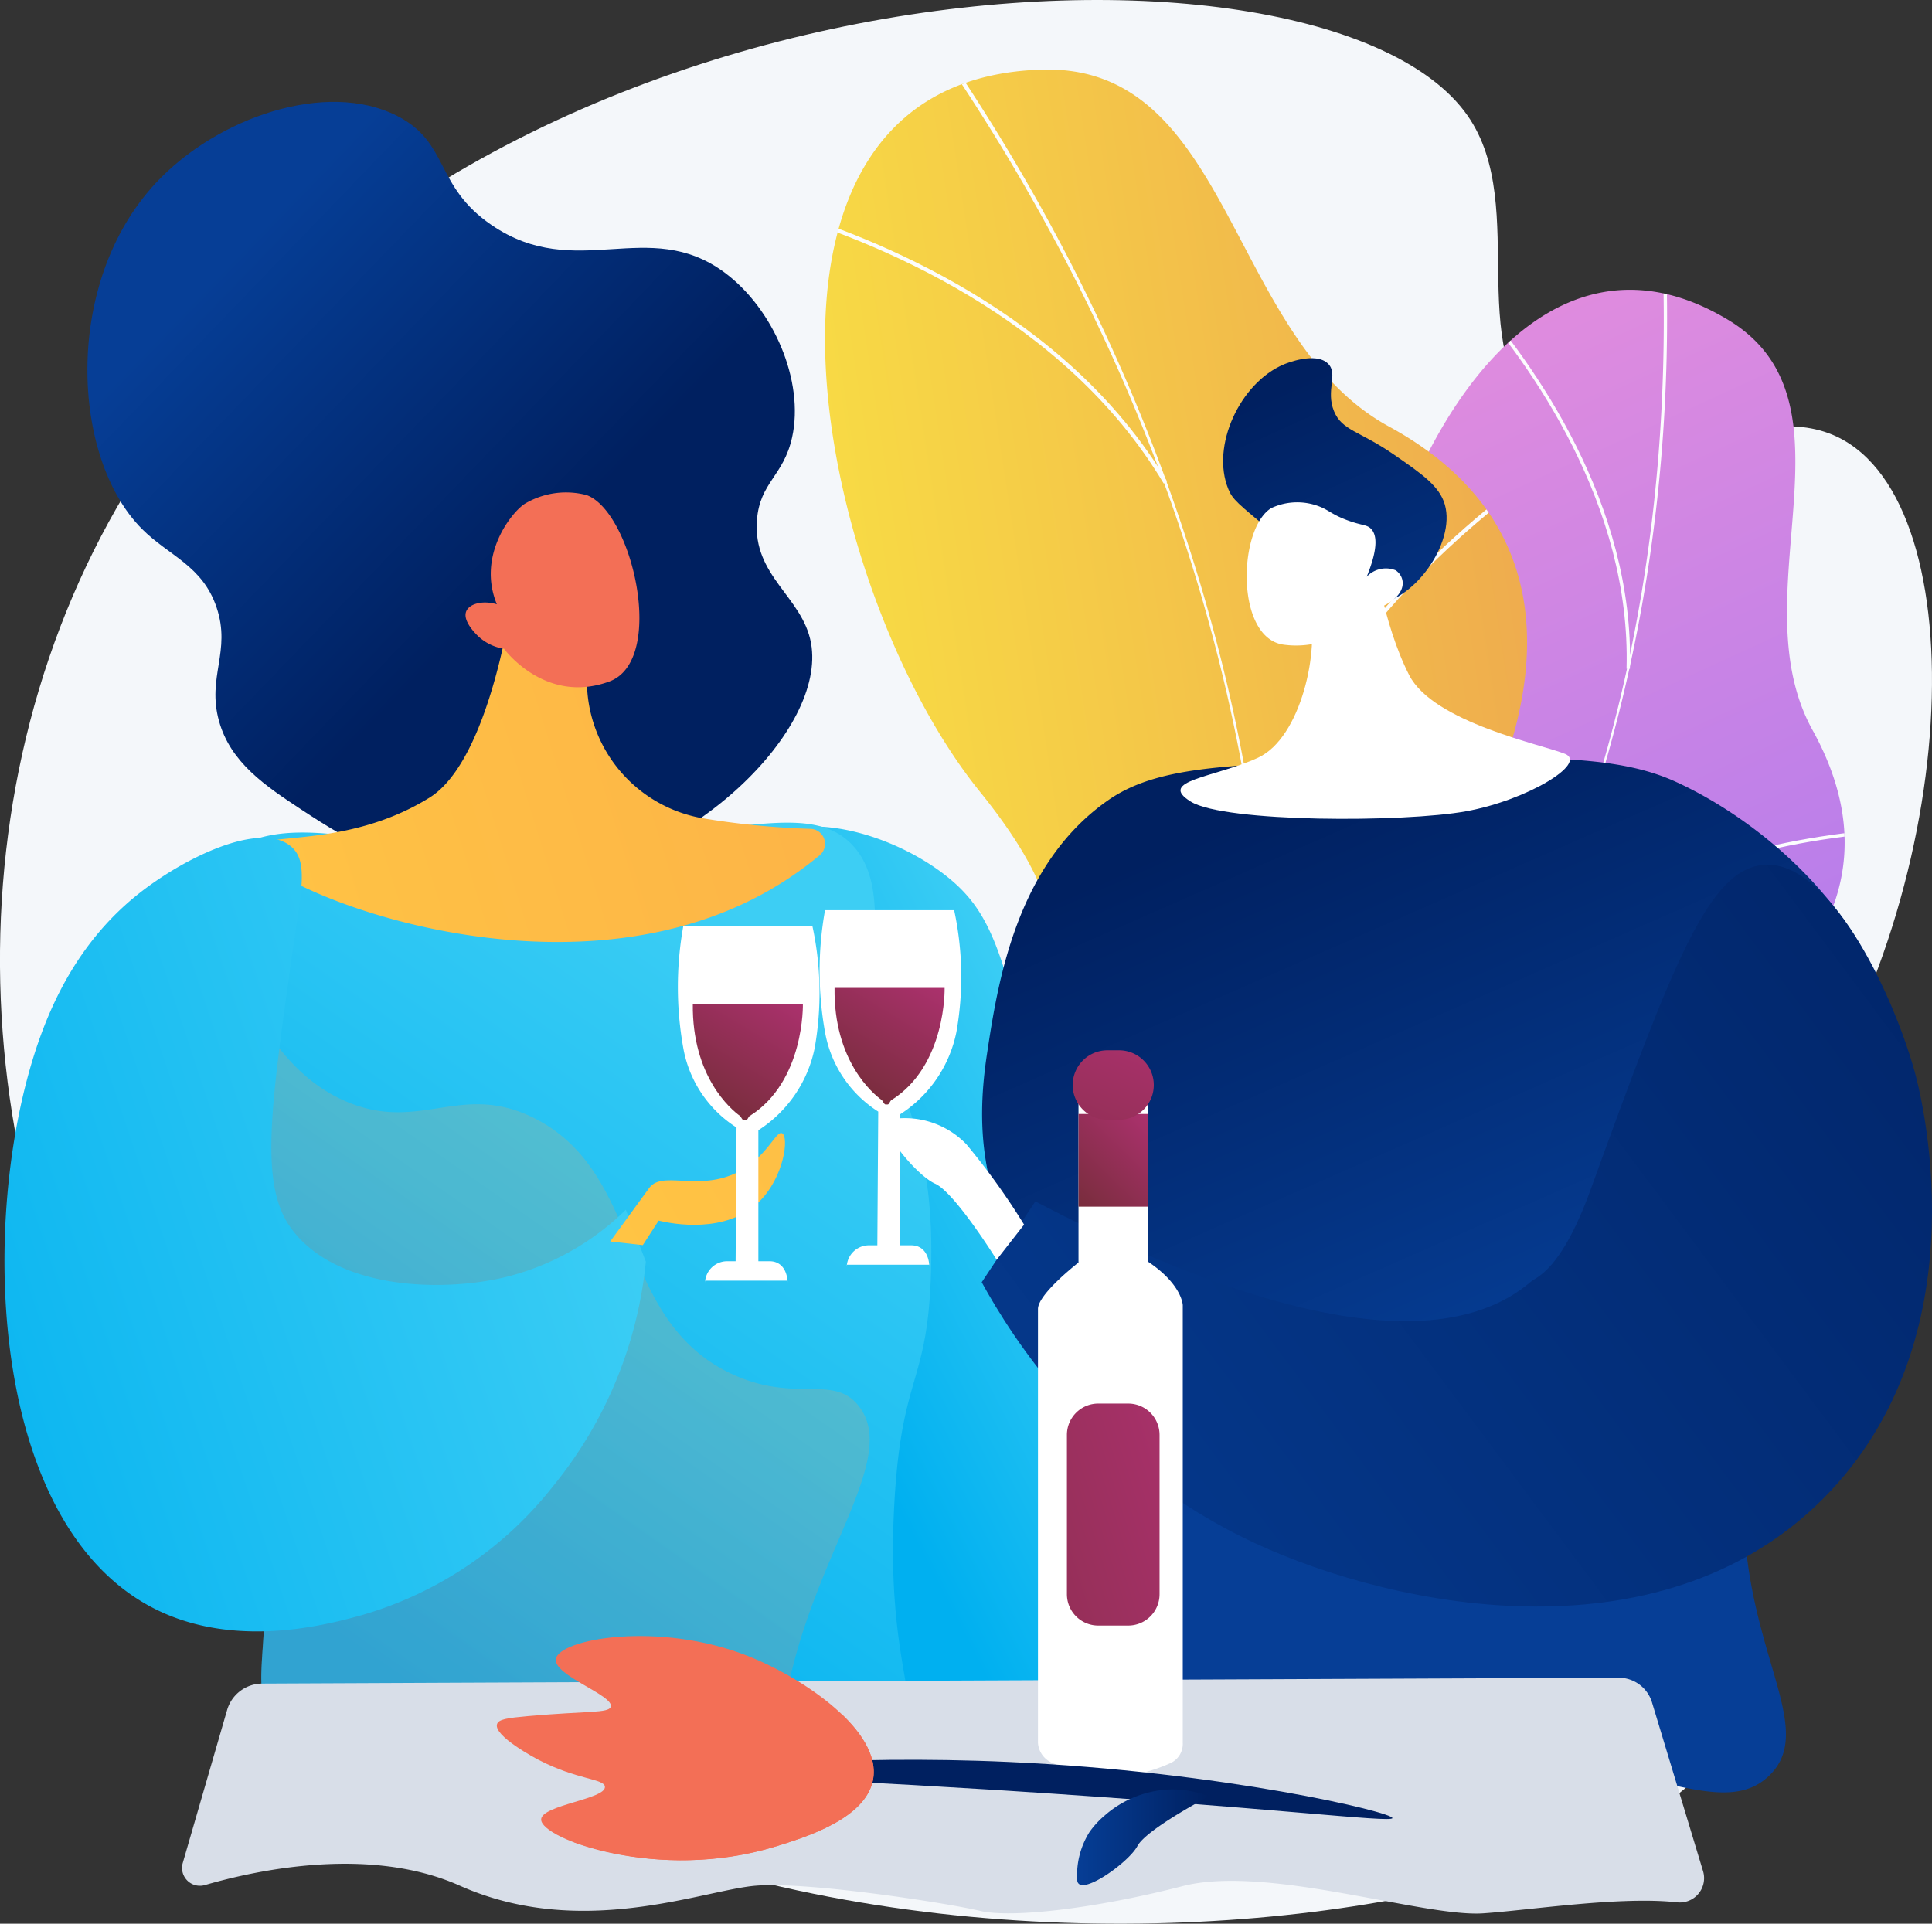 <svg xmlns="http://www.w3.org/2000/svg" xmlns:xlink="http://www.w3.org/1999/xlink" width="203.598" height="202.753" viewBox="0 0 203.598 202.753"><rect x="0" y="0" width="203.598" height="202.753" fill="#333333" stroke="none"/><defs><style>.a{fill:url(#a);}.b{fill:url(#b);}.c{fill:#f4f7fa;}.d{clip-path:url(#d);}.e{mix-blend-mode:soft-light;}.e,.k{isolation:isolate;}.f{fill:#fcfdfe;}.g{clip-path:url(#f);}.h{fill:url(#g);}.i{fill:url(#h);}.j{fill:url(#i);}.k{opacity:0.2;mix-blend-mode:multiply;}.l{fill:url(#j);}.m{fill:url(#k);}.n{fill:url(#l);}.o{fill:url(#m);}.p{fill:url(#n);}.q{fill:url(#o);}.r{fill:#fff;}.s{fill:url(#p);}.t{fill:url(#q);}.u{fill:#d8dee8;}.v{fill:url(#r);}.w{fill:url(#s);}.x{fill:url(#t);}.y{fill:url(#u);}.z{fill:url(#v);}.aa{fill:url(#w);}.ab{fill:url(#x);}.ac{fill:url(#y);}.ad{fill:url(#z);}</style><linearGradient id="a" x1="0.373" y1="0.122" x2="0.636" y2="1.022" gradientUnits="objectBoundingBox"><stop offset="0.004" stop-color="#e38ddd"/><stop offset="1" stop-color="#9571f6"/></linearGradient><linearGradient id="b" x1="-0.149" y1="0.628" x2="2.219" y2="0.017" gradientUnits="objectBoundingBox"><stop offset="0" stop-color="#fdf53f"/><stop offset="1" stop-color="#d93c65"/></linearGradient><clipPath id="d"><path class="a" d="M4430.01,480.27a13.729,13.729,0,0,1-5.865-2.744c-4.783-5.561-14.416-15.39-14.3-23.144.02-1.324,5.868-2.811,6.641-4.06,3.5-1.853,4.828-2.279,7.288-5.675,7.264-10.025-11.083-27.434,9.045-34.729,14.744-5.344,27.6-.752,24.965-23.891s13.9-66.249,39.123-51.143c14.477,8.67,1.072,29.039,8.953,43.277,7.49,13.53,2.129,25.179-12.2,34.132s-6.2,14.988-1.343,27.946c5.829,15.565-18.34,19.439-29.651,20.275C4453.554,461.188,4430.815,469.048,4430.01,480.27Z" transform="translate(-4409.842 -331.747)"/></clipPath><clipPath id="f"><path class="b" d="M4425.651,425.6a16.283,16.283,0,0,1-7.617.987c-8.328-2.521-24.227-6.227-29.049-14.06-.824-1.338,4.083-6.549,4.062-8.292,2.322-4.082,3.381-5.354,3.682-10.319.889-14.659-28.559-20.4-13.055-40.519,11.355-14.735,27.147-18.323,9.779-39.806s-28.262-75.158,6.6-76.1c20.009-.538,19.558,28.384,36.512,37.618,16.109,8.775,18.159,23.848,9.516,41.931s3.339,18.947,16.446,28.827c15.744,11.869-5.983,31.132-16.772,39.17C4437.07,391.511,4419.314,413.854,4425.651,425.6Z" transform="translate(-4377.135 -237.485)"/></clipPath><linearGradient id="g" x1="0.789" y1="0.089" x2="0.393" y2="0.614" gradientUnits="objectBoundingBox"><stop offset="0.004" stop-color="#3dcef4"/><stop offset="1" stop-color="#00b0f0"/></linearGradient><linearGradient id="h" x1="0.234" y1="0.209" x2="0.611" y2="0.596" gradientUnits="objectBoundingBox"><stop offset="0" stop-color="#063e96"/><stop offset="0.996" stop-color="#002060"/></linearGradient><linearGradient id="i" x1="0.701" y1="0.058" x2="0.331" y2="0.794" xlink:href="#g"/><linearGradient id="j" x1="0.707" y1="-0.008" x2="0.303" y2="0.768" gradientUnits="objectBoundingBox"><stop offset="0" stop-color="#ffc444"/><stop offset="0.996" stop-color="#f36f56"/></linearGradient><linearGradient id="k" x1="-0.074" y1="0.64" x2="5.554" y2="-0.67" xlink:href="#j"/><linearGradient id="l" x1="-103.544" y1="-3.754" x2="-85.05" y2="-6.127" xlink:href="#j"/><linearGradient id="m" x1="0.942" y1="0.294" x2="-0.221" y2="0.776" xlink:href="#g"/><linearGradient id="n" x1="-0.065" y1="0.733" x2="21.541" y2="-7.06" xlink:href="#j"/><linearGradient id="o" x1="0.549" y1="0.594" x2="0.333" y2="0.04" xlink:href="#h"/><linearGradient id="p" x1="1.021" y1="1.739" x2="0.319" y2="0.126" xlink:href="#h"/><linearGradient id="q" x1="-0.181" y1="1.063" x2="1.394" y2="0.112" xlink:href="#h"/><linearGradient id="r" x1="1.276" y1="-0.086" x2="-1.788" y2="2.226" gradientUnits="objectBoundingBox"><stop offset="0" stop-color="#ab316d"/><stop offset="1" stop-color="#792d3d"/></linearGradient><linearGradient id="s" x1="0.9" y1="-0.042" x2="0.1" y2="1.042" xlink:href="#r"/><linearGradient id="t" x1="0.852" y1="-0.243" x2="-0.539" y2="2.69" xlink:href="#r"/><linearGradient id="u" x1="0.697" y1="-0.158" x2="0.122" y2="0.823" xlink:href="#r"/><linearGradient id="v" x1="0.697" y1="-0.158" x2="0.122" y2="0.823" xlink:href="#r"/><linearGradient id="w" x1="-31.444" y1="-58.176" x2="-31.393" y2="-58.176" xlink:href="#h"/><linearGradient id="x" x1="-57.051" y1="-17.376" x2="-56.722" y2="-15.594" xlink:href="#j"/><linearGradient id="y" x1="-72.174" y1="-27.093" x2="-71.976" y2="-25.78" xlink:href="#j"/><linearGradient id="z" x1="0" y1="0.5" x2="1" y2="0.5" xlink:href="#h"/></defs><g transform="translate(-4024.083 -207.713)"><path class="c" d="M4178.737,219.9c6.838,9.789-1.18,25.659,8.967,33.021,9.876,7.166,22.01-4.58,31.318,1.588,13.808,9.151,11.286,51.025-8.9,77.042-6.072,7.824-11.145,10.868-13.391,19.717-4.825,19,12.131,30.3,8.9,39.7-7.266,21.159-119,38.915-163.832-24.677-20.938-29.7-24.071-72.587-5.363-105.159C4070.244,202.276,4163.394,197.935,4178.737,219.9Z" transform="translate(0 0)"/><g transform="translate(4111.027 215.045)"><g transform="translate(8.055 23.213)"><path class="a" d="M4430.01,480.27a13.729,13.729,0,0,1-5.865-2.744c-4.783-5.561-14.416-15.39-14.3-23.144.02-1.324,5.868-2.811,6.641-4.06,3.5-1.853,4.828-2.279,7.288-5.675,7.264-10.025-11.083-27.434,9.045-34.729,14.744-5.344,27.6-.752,24.965-23.891s13.9-66.249,39.123-51.143c14.477,8.67,1.072,29.039,8.953,43.277,7.49,13.53,2.129,25.179-12.2,34.132s-6.2,14.988-1.343,27.946c5.829,15.565-18.34,19.439-29.651,20.275C4453.554,461.188,4430.815,469.048,4430.01,480.27Z" transform="translate(-4409.842 -331.747)"/><g class="d"><g class="e" transform="translate(7.219 -3.635)"><path class="f" d="M4439.325,455.487l-.169-.311c47.929-26.04,75.215-77.694,72.989-138.175l.354-.013c1.054,28.664-4.773,56.4-16.854,80.2A135.807,135.807,0,0,1,4439.325,455.487Z" transform="translate(-4439.156 -316.988)"/><path class="f" d="M4595.579,788.707c-14.368-4.02-38.06-3.1-52.815,2.054l-.117-.334c14.813-5.173,38.6-6.1,53.027-2.061Z" transform="translate(-4517.161 -670.387)"/><path class="f" d="M4477.049,697.8l-.249-.252c5.784-5.7,8.462-14.114,7.959-24.994-.369-7.978-2.407-17.074-6.059-27.037l.333-.122c3.664,10,5.709,19.128,6.08,27.142C4485.62,683.519,4482.907,692.019,4477.049,697.8Z" transform="translate(-4467.529 -564.517)"/><path class="f" d="M4674.174,579.133l-.261-.239c10.349-11.313,26.066-14.913,37.428-15.94l.032.353C4700.073,564.328,4684.446,567.9,4674.174,579.133Z" transform="translate(-4616.101 -502.381)"/><path class="f" d="M4670.175,373.115l-.354-.01c.486-17.267-10.088-32-16.435-39.238l.266-.233C4660.033,340.916,4670.664,355.728,4670.175,373.115Z" transform="translate(-4600.629 -329.535)"/></g></g></g><g transform="translate(0 0)"><path class="b" d="M4425.651,425.6a16.283,16.283,0,0,1-7.617.987c-8.328-2.521-24.227-6.227-29.049-14.06-.824-1.338,4.083-6.549,4.062-8.292,2.322-4.082,3.381-5.354,3.682-10.319.889-14.659-28.559-20.4-13.055-40.519,11.355-14.735,27.147-18.323,9.779-39.806s-28.262-75.158,6.6-76.1c20.009-.538,19.558,28.384,36.512,37.618,16.109,8.775,18.159,23.848,9.516,41.931s3.339,18.947,16.446,28.827c15.744,11.869-5.983,31.132-16.772,39.17C4437.07,391.511,4419.314,413.854,4425.651,425.6Z" transform="translate(-4377.135 -237.485)"/><g class="g"><g class="e" transform="translate(-5.743 -2.633)"><path class="f" d="M4440.153,412l-.367-.2c31.4-56.576,25.825-125.648-14.9-184.769l.346-.239c19.3,28.019,31.124,59.487,34.185,91A161.106,161.106,0,0,1,4440.153,412Z" transform="translate(-4407.381 -226.792)"/><path class="f" d="M4593.963,693.348c-16.94,5.123-40.068,21.128-51.557,35.678l-.33-.261c11.534-14.607,34.755-30.676,51.764-35.82Z" transform="translate(-4495.715 -578.148)"/><path class="f" d="M4414.594,769.078l-.409-.094c2.157-9.392-.516-19.514-7.946-30.084-5.448-7.751-13.278-15.558-23.275-23.205l.255-.334c10.031,7.673,17.892,15.511,23.364,23.3C4414.084,749.33,4416.78,759.565,4414.594,769.078Z" transform="translate(-4375.786 -595.043)"/><path class="f" d="M4561.363,456.238l-.414-.073c3.157-17.912,16.6-31.52,27.316-39.782l.256.333C4577.861,424.932,4564.5,438.458,4561.363,456.238Z" transform="translate(-4509.939 -369.693)"/><path class="f" d="M4395.605,324.98l-.361.215c-10.505-17.592-30.466-25.6-41.429-28.812l.118-.4C4364.956,299.207,4385.026,307.265,4395.605,324.98Z" transform="translate(-4353.816 -278.941)"/></g></g></g></g><g transform="translate(4024.56 218.453)"><g transform="translate(0)"><path class="h" d="M4359.331,658.535a10.5,10.5,0,0,0,9.742-.551c4.558-2.9,4.862-9.462,4.68-24.688-.345-28.971-1.751-38.445-3.049-44.712-2.894-13.973-4.535-18.192-8.641-21.611-5.613-4.674-15.574-7.637-20.292-3.706-7.133,5.945,5.872,21.135,9.558,55.876C4353.5,639.651,4351.122,654.578,4359.331,658.535Z" transform="translate(-4262.427 -485.07)"/><path class="i" d="M4109.611,333.381c-11.949,1.473-21.154-4.561-25.473-7.392-3.966-2.6-7.59-5.048-8.8-9.415-1.294-4.656,1.307-7.335-.255-11.97-1.491-4.421-5.016-5.417-7.858-8.265-7.484-7.5-8.336-25.945,1.439-36.449,6.457-6.939,18-10.893,25.456-7.083,5.517,2.818,3.907,7.383,9.961,11.511,8.894,6.064,16.491-.976,24.545,5,5.155,3.825,8.413,11.434,7.109,17.358-.9,4.1-3.4,4.729-3.707,8.721-.456,5.941,4.809,8.06,5.7,12.973C4139.367,317.443,4125.246,331.454,4109.611,333.381Z" transform="translate(-4052.737 -251.325)"/><path class="j" d="M4112.859,642.942c-.252,6.169-.909,8.12.552,11.4,8.229,18.457,57.59,20.481,66.352,4.595,3.2-5.806-1.593-9.334-.551-27.57.785-13.725,3.532-12.264,3.861-24.4.468-17.22-5.129-17.683-5.883-36.988-.083-2.139-.149-5.574-2.538-7.976-3.255-3.273-8.4-2.186-16.21-1.4-13.024,1.314-22.889,2.309-33.625.978-5.226-.648-12.2-2.038-16.5,2.022a10.86,10.86,0,0,0-1.89,2.513C4100.273,577.583,4114.156,611.222,4112.859,642.942Z" transform="translate(-4085.433 -483.813)"/><g class="k" transform="translate(19.412 81.669)"><path class="l" d="M4167.725,669.881c2.643-15.227,12.147-25.544,7.719-31.154-2.662-3.373-6.6-.283-13.233-3.309-12.351-5.633-9.368-21.2-20.953-27.019-7.652-3.84-11.933,1.457-19.575-1.654-5.4-2.2-11.323-8.129-14.884-23.79-.127.2-.252.409-.372.631-6.153,11.471,7.729,45.109,6.433,76.829-.252,6.169-.909,8.12.552,11.4,6.244,14.007,36.174,18.547,54.076,12.98A48.968,48.968,0,0,1,4167.725,669.881Z" transform="translate(-4104.846 -582.956)"/></g><path class="m" d="M4160.03,459.584s-2.243,17.932-8.861,22.041c-8.889,5.518-18.268,3.5-18.521,5.387-.457,3.414,32,17.618,54.8,4.1a37.3,37.3,0,0,0,4.73-3.325,1.582,1.582,0,0,0-.854-2.875,84.374,84.374,0,0,1-11.523-1.142,14.715,14.715,0,0,1-12.006-13.439l-.492-6.734Z" transform="translate(-4106.385 -408.297)"/><path class="n" d="M4227.343,434.886s4.315,5.923,11.083,3.454c6.06-2.21,2.443-17.86-2.363-19.646a8.5,8.5,0,0,0-6.515.9c-1.384.864-5.08,5.455-2.961,10.6-1.53-.444-2.878-.041-3.215.717-.429.962.868,2.271,1.162,2.568A5.14,5.14,0,0,0,4227.343,434.886Z" transform="translate(-4174.705 -377.247)"/><path class="o" d="M4063.646,648.209a39.6,39.6,0,0,0,20.175-13.594,44.276,44.276,0,0,0,9.78-23.666l-2.11-5.474a27.443,27.443,0,0,1-12.958,7.168c-6.727,1.532-17.677,1.19-22.332-5.238-3.268-4.514-2.179-12.322,0-27.938,1.028-7.37,1.96-10.664-.015-12.3-3.248-2.7-11.341,1.23-16.2,5.134-5.844,4.7-8.958,10.92-10.808,16.727-5.967,18.722-4.56,50.792,13.509,58.909C4051.022,651.675,4060.254,649.141,4063.646,648.209Z" transform="translate(-4026.018 -488.713)"/><path class="p" d="M4298.239,696.944c3.415-1.506,4.41-4.636,5.078-4.282.743.394.2,4.638-2.425,7.211-3.478,3.408-9.057,2.362-10.59,1.995l-1.668,2.581-3.438-.385,4.04-5.543C4290.538,696.524,4294.172,698.739,4298.239,696.944Z" transform="translate(-4221.37 -583.955)"/></g><g transform="translate(92.99 27.011)"><g transform="translate(10.025)"><path class="q" d="M4474.569,642.392a40.815,40.815,0,0,1-12.8-3.628c-2.66-1.2-3.751-2.444-6.235-4.96-5.893-5.966-5.282-15.893-4.825-29.017.758-21.711-8.625-23.3-5.872-41.493,1.124-7.419,3.028-20,12.772-26.786,5.028-3.5,12.255-3.77,26.5-4.165,17.838-.494,26.756-.757,33.248,2.188,9.76,4.427,21.852,15.027,23.481,28.7,2.06,17.281-14.7,21.887-16.15,44.494-1.114,17.354,8.031,26.216,2.633,31.544-6.052,5.973-17.352-5.231-36.577.368C4486.411,640.9,4481.611,643.03,4474.569,642.392Z" transform="translate(-4444.325 -489.918)"/><path class="r" d="M4549.556,443.414s.955,7.594,3.778,13.113c2.551,4.987,14.058,7.329,16.429,8.3s-3.909,4.86-10.434,6.048-25.431,1.2-29.017-1.022,2.536-2.524,7.094-4.624,6.536-11.5,5.373-15.6S4549.556,443.414,4549.556,443.414Z" transform="translate(-4508.323 -423.121)"/><path class="s" d="M4552.679,379.373c-3.683-3.08-4.19-3.434-4.655-4.563-1.865-4.533,1.233-11.194,5.841-13.142.24-.1,3.332-1.372,4.655-.091,1.122,1.087-.262,2.823.638,5.019.843,2.056,2.686,2.068,6.3,4.563,2.976,2.055,4.824,3.333,5.384,5.293,1.155,4.042-3.341,10.4-7.757,10.586C4561.494,387.107,4561,386.333,4552.679,379.373Z" transform="translate(-4522.071 -361.009)"/><g transform="translate(27.883 15.2)"><path class="r" d="M4570.3,434.229a9.728,9.728,0,0,1-8.935,3.484c-5.046-.819-4.693-12.278-1.218-14.383a6.442,6.442,0,0,1,5.074-.165c1.013.392,1.323.858,2.99,1.467,1.538.56,2,.429,2.438.875.548.558.865,1.829-.449,5.062a2.775,2.775,0,0,1,3.049-.684,1.743,1.743,0,0,1,.613.724C4574.443,431.979,4573.1,433.526,4570.3,434.229Z" transform="translate(-4557.549 -422.73)"/></g></g><path class="t" d="M4449.825,613.3l-5.651,8.52c3.19,5.81,11.819,19.625,28.811,27.505,14.962,6.939,43.6,12.687,60.654-5.514,16.082-17.167,9.383-42.317,8.822-44.3-2.479-8.75-9.085-22.158-15.807-21.689-5.787.4-9.466,9.833-18.288,34.171-3.13,8.635-5.7,9.234-6.319,9.766C4489.793,632.269,4463.42,620.4,4449.825,613.3Z" transform="translate(-4434.186 -524.425)"/><path class="r" d="M4418.069,697.572a73.506,73.506,0,0,0-6.07-8.458,9,9,0,0,0-7.791-2.672c-2.229.231,2.419,5.907,4.483,6.814s6.489,8.017,6.489,8.017Z" transform="translate(-4403.617 -606.25)"/></g></g><g transform="translate(4043.267 384.536)"><path class="u" d="M4110.424,926.349a3.862,3.862,0,0,0-3.691,2.787l-4.672,16.114a1.882,1.882,0,0,0,2.329,2.334c5.654-1.641,17.453-4.135,26.864.063,12.863,5.737,25.693.437,31.223,0s20.158,1.833,23.576,2.65,12.461-.3,21.36-2.6,25.359,3.292,31.679,2.866c4.911-.331,14.452-1.826,20.445-1.161a2.562,2.562,0,0,0,2.734-3.29q-2.69-8.891-5.38-17.782a3.662,3.662,0,0,0-3.521-2.6C4234.889,925.808,4128.277,926.267,4110.424,926.349Z" transform="translate(-4101.984 -925.728)"/></g><g transform="translate(4133.465 318.411)"><path class="r" d="M4479.841,686.971V667.134h-7.324V687.06c-.823.651-4.272,3.463-4.272,4.9v45.723a2.473,2.473,0,0,0,1.575,2.141,17.561,17.561,0,0,0,6.283,1.46,16.476,16.476,0,0,0,6.092-1.46,2.224,2.224,0,0,0,1.309-2.141v-46.13S4483.45,689.382,4479.841,686.971Z" transform="translate(-4468.244 -664.692)"/><path class="v" d="M3.3,0H6.462a3.3,3.3,0,0,1,3.3,3.3V20.094a3.3,3.3,0,0,1-3.3,3.3H3.3a3.3,3.3,0,0,1-3.3-3.3V3.3A3.3,3.3,0,0,1,3.3,0Z" transform="translate(3.052 37.234)"/><rect class="w" width="7.325" height="9.766" transform="translate(4.273 6.714)"/><path class="x" d="M3.662,0H4.883A3.662,3.662,0,0,1,8.545,3.662v0A3.662,3.662,0,0,1,4.883,7.325H3.662A3.662,3.662,0,0,1,0,3.662v0A3.662,3.662,0,0,1,3.662,0Z" transform="translate(3.662 0)"/></g><g transform="translate(4110.452 303.644)"><path class="r" d="M4389.215,610.112a33.315,33.315,0,0,0-.237-12.856h-13.606a36.4,36.4,0,0,0,0,12.856,12.517,12.517,0,0,0,5.607,8.373l-.094,14.094h-.926a2.341,2.341,0,0,0-2.3,2.282v-.234h8.7v.234c0-1.041-.494-2.282-1.9-2.282h-1.176V618.774A13.484,13.484,0,0,0,4389.215,610.112Z" transform="translate(-4374.798 -597.256)"/><path class="y" d="M4392.792,630.516h-11.6c-.1,7.679,4.03,11.145,4.968,11.816.116.083.254.47.4.47h.245c.127,0,.253-.378.361-.446C4393,638.71,4392.792,630.516,4392.792,630.516Z" transform="translate(-4379.615 -622.325)"/></g><g transform="translate(4095.517 305.319)"><path class="r" d="M4328.571,616.913a33.306,33.306,0,0,0-.238-12.857h-13.606a36.41,36.41,0,0,0,0,12.857,12.518,12.518,0,0,0,5.608,8.373l-.094,14.094h-.927a2.341,2.341,0,0,0-2.3,2.282v-.234h8.7v.234c0-1.041-.494-2.282-1.9-2.282h-1.176V625.574A13.486,13.486,0,0,0,4328.571,616.913Z" transform="translate(-4314.154 -604.056)"/><path class="z" d="M4332.147,637.317h-11.6c-.095,7.679,4.03,11.145,4.968,11.816.116.083.254.47.4.47h.244c.128,0,.253-.378.361-.446C4332.358,645.511,4332.147,637.317,4332.147,637.317Z" transform="translate(-4318.971 -629.126)"/></g><g transform="translate(4076.437 380.145)"><path class="aa" d="M4324.93,962.294c.031.344,7.183.276,30.079,1.7l1.717.108c27.783,1.763,40.746,3.42,40.848,2.908.121-.61-17.865-4.9-40.393-5.919C4339.347,960.284,4324.885,961.8,4324.93,962.294Z" transform="translate(-4303.195 -947.818)"/><path class="ab" d="M4241.348,927.219c-.092,2.075,12.512,6.609,24.586,2.9,3.262-1,9.633-2.96,10.388-7.086.938-5.124-7.312-10.707-13.147-13.014-9.433-3.729-19.949-1.818-20.277.308-.267,1.732,6.195,3.85,5.784,5.039-.234.677-2.479.421-8.692.972-2.218.2-3.138.336-3.293.851-.378,1.256,4.135,3.638,4.4,3.774,4,2.085,6.893,1.966,6.972,2.819C4248.186,925.087,4241.414,925.713,4241.348,927.219Z" transform="translate(-4236.674 -907.901)"/><g transform="translate(8.121 8.244)"><path class="ac" d="M4295.721,945.811c-2.245,1.3-4.46-1.254-8.652-.891-5.523.479-7.436,5.41-11.875,8.1a13.65,13.65,0,0,1-5.544,1.847,34.83,34.83,0,0,0,21.139.479c3.262-1,9.632-2.96,10.388-7.086.424-2.317-1.033-4.727-3.294-6.886C4297.6,943.844,4296.8,945.19,4295.721,945.811Z" transform="translate(-4269.65 -941.376)"/></g><path class="ad" d="M4494.7,973.55a11.065,11.065,0,0,0-6.807,2.76,9.326,9.326,0,0,0-1.58,1.722,8.566,8.566,0,0,0-1.3,5.025c.061,2,5.405-1.764,6.345-3.539s7.544-5.242,7.544-5.242A10.639,10.639,0,0,0,4494.7,973.55Z" transform="translate(-4423.852 -957.379)"/></g></g></svg>